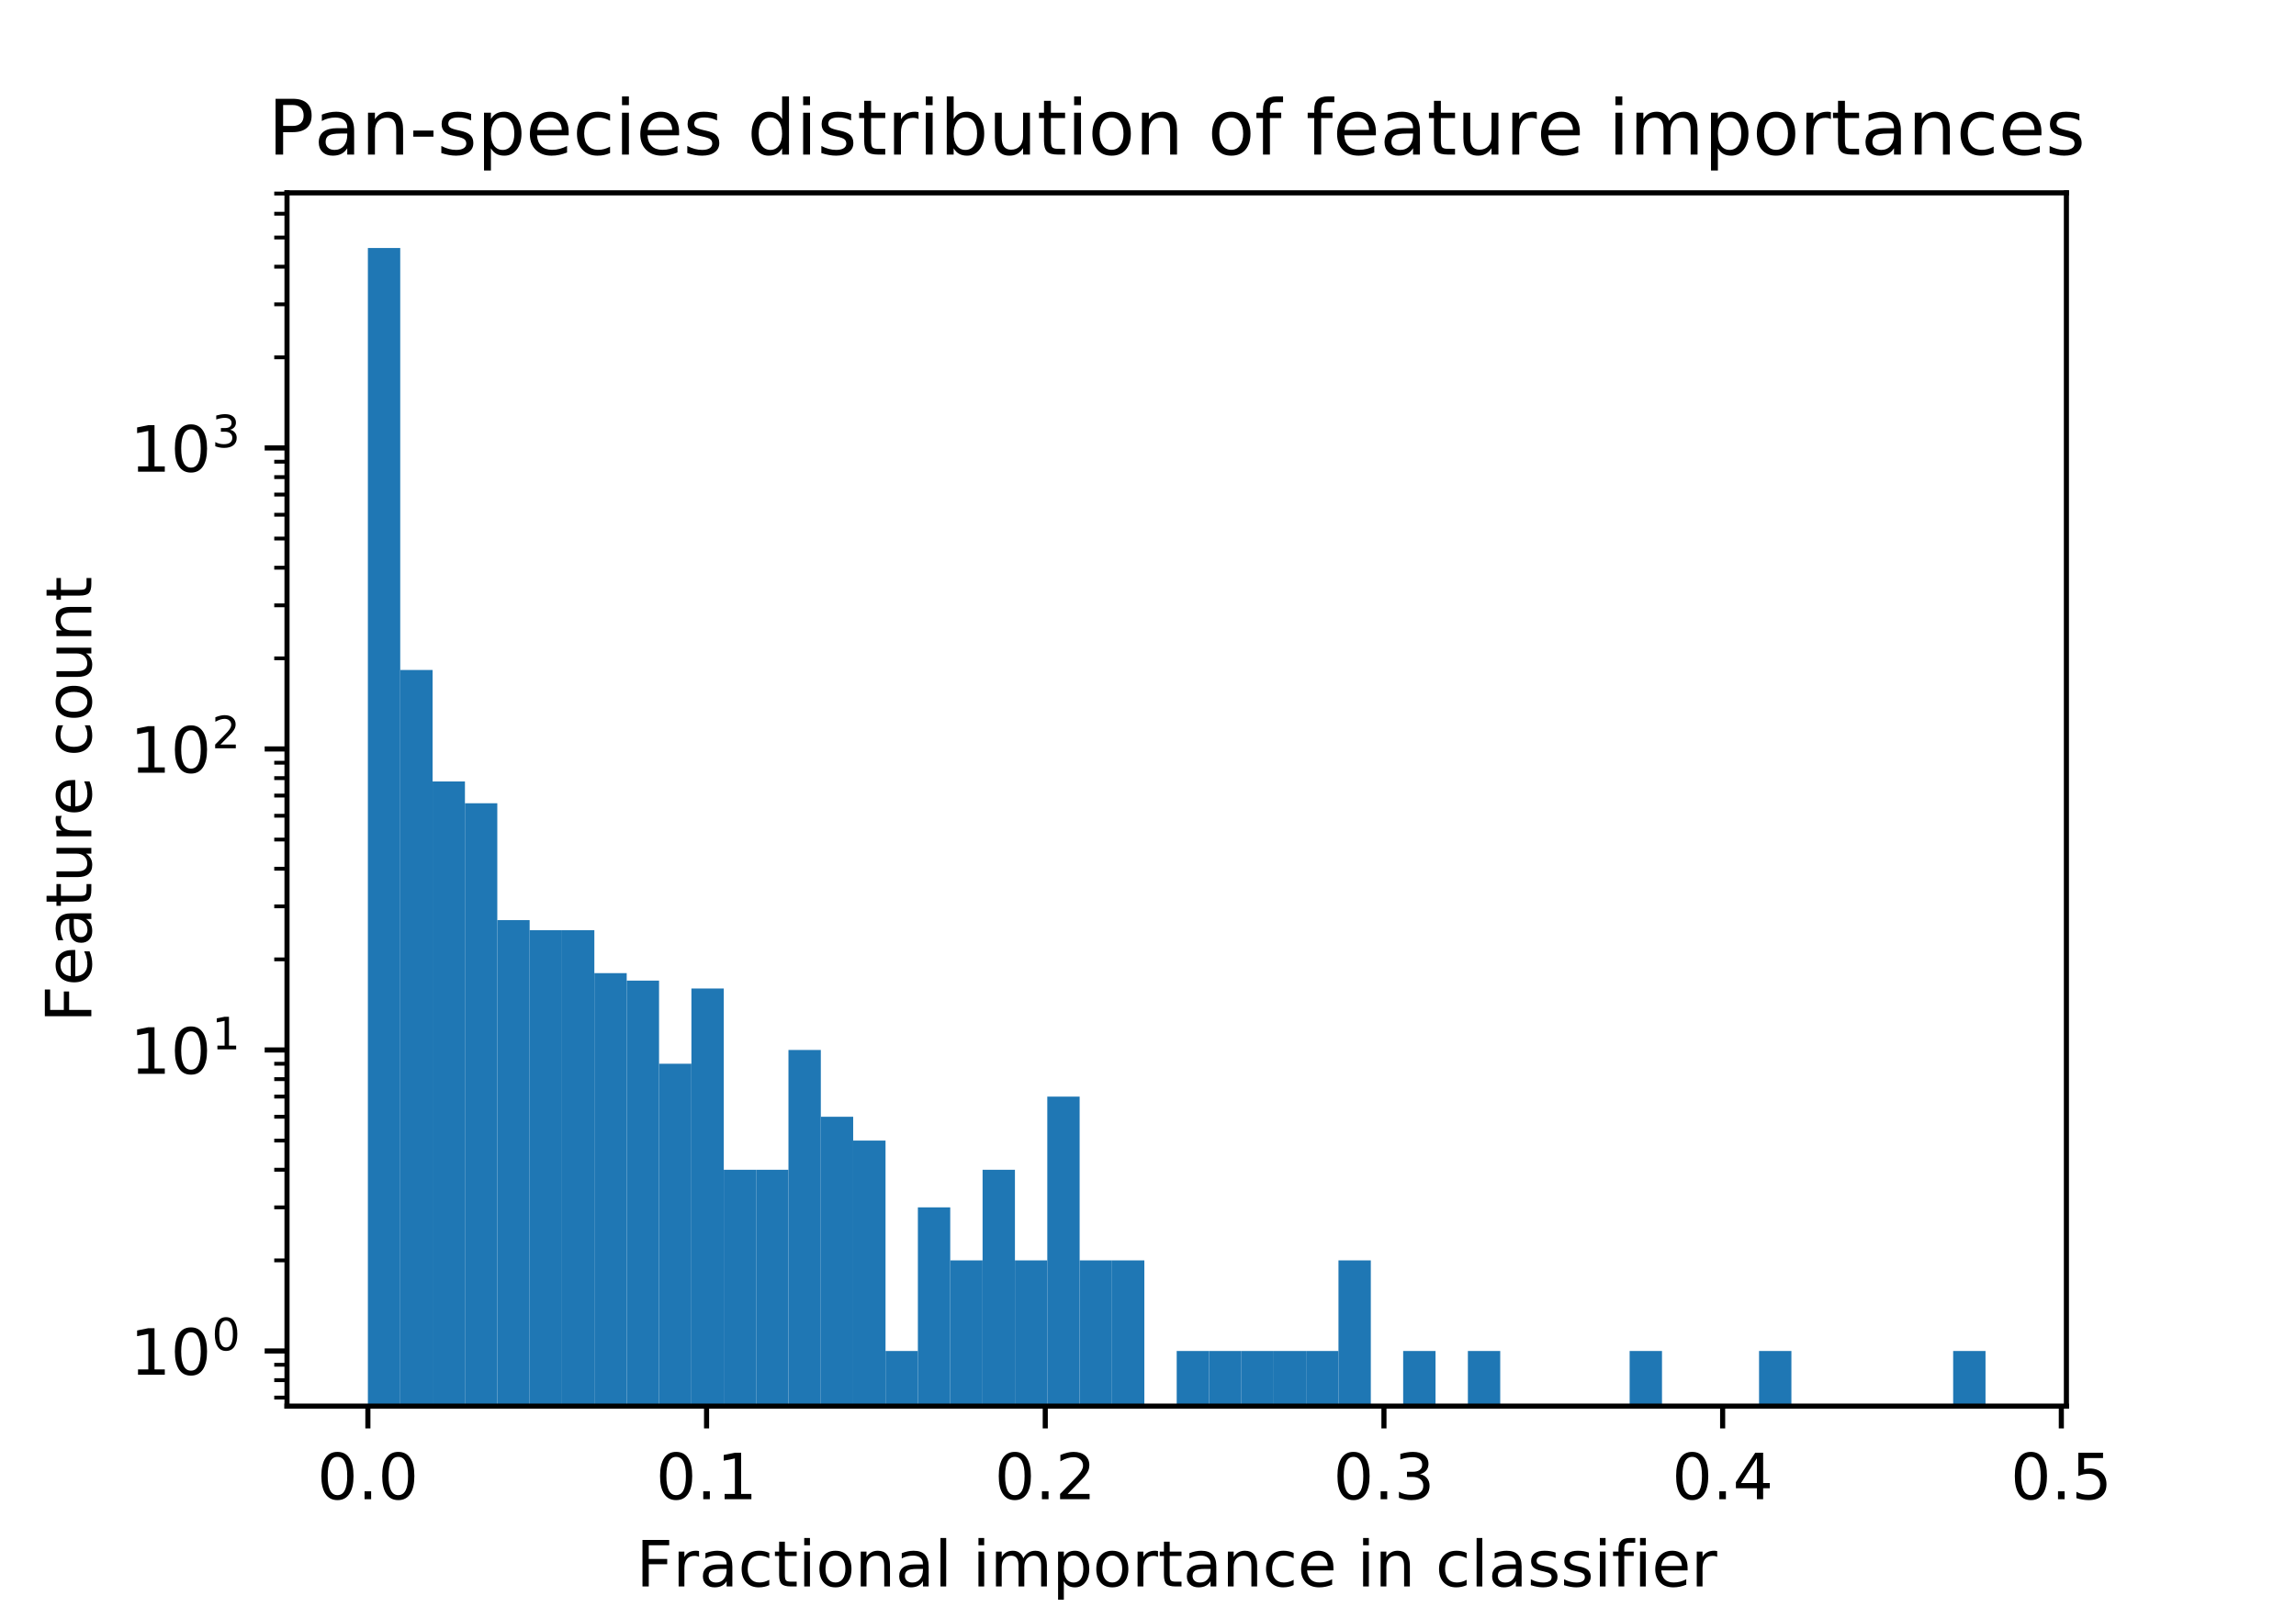 <?xml version="1.0" encoding="utf-8" standalone="no"?>
<!DOCTYPE svg PUBLIC "-//W3C//DTD SVG 1.1//EN"
  "http://www.w3.org/Graphics/SVG/1.1/DTD/svg11.dtd">
<!-- Created with matplotlib (http://matplotlib.org/) -->
<svg height="252pt" version="1.1" viewBox="0 0 360 252" width="360pt" xmlns="http://www.w3.org/2000/svg" xmlns:xlink="http://www.w3.org/1999/xlink">
 <defs>
  <style type="text/css">
*{stroke-linecap:butt;stroke-linejoin:round;}
  </style>
 </defs>
 <g id="figure_1">
  <g id="patch_1">
   <path d="M 0 252 
L 360 252 
L 360 0 
L 0 0 
z
" style="fill:#ffffff;"/>
  </g>
  <g id="axes_1">
   <g id="patch_2">
    <path d="M 45 220.5 
L 324 220.5 
L 324 30.24 
L 45 30.24 
z
" style="fill:#ffffff;"/>
   </g>
   <g id="patch_3">
    <path clip-path="url(#p52841c173d)" d="M 57.682 47414.66 
L 62.755 47414.66 
L 62.755 38.888 
L 57.682 38.888 
z
" style="fill:#1f77b4;"/>
   </g>
   <g id="patch_4">
    <path clip-path="url(#p52841c173d)" d="M 62.755 47414.66 
L 67.827 47414.66 
L 67.827 105.058 
L 62.755 105.058 
z
" style="fill:#1f77b4;"/>
   </g>
   <g id="patch_5">
    <path clip-path="url(#p52841c173d)" d="M 67.827 47414.66 
L 72.9 47414.66 
L 72.9 122.54 
L 67.827 122.54 
z
" style="fill:#1f77b4;"/>
   </g>
   <g id="patch_6">
    <path clip-path="url(#p52841c173d)" d="M 72.9 47414.66 
L 77.973 47414.66 
L 77.973 125.964 
L 72.9 125.964 
z
" style="fill:#1f77b4;"/>
   </g>
   <g id="patch_7">
    <path clip-path="url(#p52841c173d)" d="M 77.973 47414.66 
L 83.045 47414.66 
L 83.045 144.287 
L 77.973 144.287 
z
" style="fill:#1f77b4;"/>
   </g>
   <g id="patch_8">
    <path clip-path="url(#p52841c173d)" d="M 83.045 47414.66 
L 88.118 47414.66 
L 88.118 145.865 
L 83.045 145.865 
z
" style="fill:#1f77b4;"/>
   </g>
   <g id="patch_9">
    <path clip-path="url(#p52841c173d)" d="M 88.118 47414.66 
L 93.191 47414.66 
L 93.191 145.865 
L 88.118 145.865 
z
" style="fill:#1f77b4;"/>
   </g>
   <g id="patch_10">
    <path clip-path="url(#p52841c173d)" d="M 93.191 47414.66 
L 98.264 47414.66 
L 98.264 152.599 
L 93.191 152.599 
z
" style="fill:#1f77b4;"/>
   </g>
   <g id="patch_11">
    <path clip-path="url(#p52841c173d)" d="M 98.264 47414.66 
L 103.336 47414.66 
L 103.336 153.771 
L 98.264 153.771 
z
" style="fill:#1f77b4;"/>
   </g>
   <g id="patch_12">
    <path clip-path="url(#p52841c173d)" d="M 103.336 47414.66 
L 108.409 47414.66 
L 108.409 166.809 
L 103.336 166.809 
z
" style="fill:#1f77b4;"/>
   </g>
   <g id="patch_13">
    <path clip-path="url(#p52841c173d)" d="M 108.409 47414.66 
L 113.482 47414.66 
L 113.482 155.014 
L 108.409 155.014 
z
" style="fill:#1f77b4;"/>
   </g>
   <g id="patch_14">
    <path clip-path="url(#p52841c173d)" d="M 113.482 47414.66 
L 118.555 47414.66 
L 118.555 183.433 
L 113.482 183.433 
z
" style="fill:#1f77b4;"/>
   </g>
   <g id="patch_15">
    <path clip-path="url(#p52841c173d)" d="M 118.555 47414.66 
L 123.627 47414.66 
L 123.627 183.433 
L 118.555 183.433 
z
" style="fill:#1f77b4;"/>
   </g>
   <g id="patch_16">
    <path clip-path="url(#p52841c173d)" d="M 123.627 47414.66 
L 128.7 47414.66 
L 128.7 164.649 
L 123.627 164.649 
z
" style="fill:#1f77b4;"/>
   </g>
   <g id="patch_17">
    <path clip-path="url(#p52841c173d)" d="M 128.7 47414.66 
L 133.773 47414.66 
L 133.773 175.121 
L 128.7 175.121 
z
" style="fill:#1f77b4;"/>
   </g>
   <g id="patch_18">
    <path clip-path="url(#p52841c173d)" d="M 133.773 47414.66 
L 138.845 47414.66 
L 138.845 178.858 
L 133.773 178.858 
z
" style="fill:#1f77b4;"/>
   </g>
   <g id="patch_19">
    <path clip-path="url(#p52841c173d)" d="M 138.845 47414.66 
L 143.918 47414.66 
L 143.918 211.852 
L 138.845 211.852 
z
" style="fill:#1f77b4;"/>
   </g>
   <g id="patch_20">
    <path clip-path="url(#p52841c173d)" d="M 143.918 47414.66 
L 148.991 47414.66 
L 148.991 189.33 
L 143.918 189.33 
z
" style="fill:#1f77b4;"/>
   </g>
   <g id="patch_21">
    <path clip-path="url(#p52841c173d)" d="M 148.991 47414.66 
L 154.064 47414.66 
L 154.064 197.642 
L 148.991 197.642 
z
" style="fill:#1f77b4;"/>
   </g>
   <g id="patch_22">
    <path clip-path="url(#p52841c173d)" d="M 154.064 47414.66 
L 159.136 47414.66 
L 159.136 183.433 
L 154.064 183.433 
z
" style="fill:#1f77b4;"/>
   </g>
   <g id="patch_23">
    <path clip-path="url(#p52841c173d)" d="M 159.136 47414.66 
L 164.209 47414.66 
L 164.209 197.642 
L 159.136 197.642 
z
" style="fill:#1f77b4;"/>
   </g>
   <g id="patch_24">
    <path clip-path="url(#p52841c173d)" d="M 164.209 47414.66 
L 169.282 47414.66 
L 169.282 171.961 
L 164.209 171.961 
z
" style="fill:#1f77b4;"/>
   </g>
   <g id="patch_25">
    <path clip-path="url(#p52841c173d)" d="M 169.282 47414.66 
L 174.355 47414.66 
L 174.355 197.642 
L 169.282 197.642 
z
" style="fill:#1f77b4;"/>
   </g>
   <g id="patch_26">
    <path clip-path="url(#p52841c173d)" d="M 174.355 47414.66 
L 179.427 47414.66 
L 179.427 197.642 
L 174.355 197.642 
z
" style="fill:#1f77b4;"/>
   </g>
   <g id="patch_27">
    <path clip-path="url(#p52841c173d)" d="M 179.427 47414.66 
L 184.5 47414.66 
L 184.5 47414.66 
L 179.427 47414.66 
z
" style="fill:#1f77b4;"/>
   </g>
   <g id="patch_28">
    <path clip-path="url(#p52841c173d)" d="M 184.5 47414.66 
L 189.573 47414.66 
L 189.573 211.852 
L 184.5 211.852 
z
" style="fill:#1f77b4;"/>
   </g>
   <g id="patch_29">
    <path clip-path="url(#p52841c173d)" d="M 189.573 47414.66 
L 194.645 47414.66 
L 194.645 211.852 
L 189.573 211.852 
z
" style="fill:#1f77b4;"/>
   </g>
   <g id="patch_30">
    <path clip-path="url(#p52841c173d)" d="M 194.645 47414.66 
L 199.718 47414.66 
L 199.718 211.852 
L 194.645 211.852 
z
" style="fill:#1f77b4;"/>
   </g>
   <g id="patch_31">
    <path clip-path="url(#p52841c173d)" d="M 199.718 47414.66 
L 204.791 47414.66 
L 204.791 211.852 
L 199.718 211.852 
z
" style="fill:#1f77b4;"/>
   </g>
   <g id="patch_32">
    <path clip-path="url(#p52841c173d)" d="M 204.791 47414.66 
L 209.864 47414.66 
L 209.864 211.852 
L 204.791 211.852 
z
" style="fill:#1f77b4;"/>
   </g>
   <g id="patch_33">
    <path clip-path="url(#p52841c173d)" d="M 209.864 47414.66 
L 214.936 47414.66 
L 214.936 197.642 
L 209.864 197.642 
z
" style="fill:#1f77b4;"/>
   </g>
   <g id="patch_34">
    <path clip-path="url(#p52841c173d)" d="M 214.936 47414.66 
L 220.009 47414.66 
L 220.009 47414.66 
L 214.936 47414.66 
z
" style="fill:#1f77b4;"/>
   </g>
   <g id="patch_35">
    <path clip-path="url(#p52841c173d)" d="M 220.009 47414.66 
L 225.082 47414.66 
L 225.082 211.852 
L 220.009 211.852 
z
" style="fill:#1f77b4;"/>
   </g>
   <g id="patch_36">
    <path clip-path="url(#p52841c173d)" d="M 225.082 47414.66 
L 230.155 47414.66 
L 230.155 47414.66 
L 225.082 47414.66 
z
" style="fill:#1f77b4;"/>
   </g>
   <g id="patch_37">
    <path clip-path="url(#p52841c173d)" d="M 230.155 47414.66 
L 235.227 47414.66 
L 235.227 211.852 
L 230.155 211.852 
z
" style="fill:#1f77b4;"/>
   </g>
   <g id="patch_38">
    <path clip-path="url(#p52841c173d)" d="M 235.227 47414.66 
L 240.3 47414.66 
L 240.3 47414.66 
L 235.227 47414.66 
z
" style="fill:#1f77b4;"/>
   </g>
   <g id="patch_39">
    <path clip-path="url(#p52841c173d)" d="M 240.3 47414.66 
L 245.373 47414.66 
L 245.373 47414.66 
L 240.3 47414.66 
z
" style="fill:#1f77b4;"/>
   </g>
   <g id="patch_40">
    <path clip-path="url(#p52841c173d)" d="M 245.373 47414.66 
L 250.445 47414.66 
L 250.445 47414.66 
L 245.373 47414.66 
z
" style="fill:#1f77b4;"/>
   </g>
   <g id="patch_41">
    <path clip-path="url(#p52841c173d)" d="M 250.445 47414.66 
L 255.518 47414.66 
L 255.518 47414.66 
L 250.445 47414.66 
z
" style="fill:#1f77b4;"/>
   </g>
   <g id="patch_42">
    <path clip-path="url(#p52841c173d)" d="M 255.518 47414.66 
L 260.591 47414.66 
L 260.591 211.852 
L 255.518 211.852 
z
" style="fill:#1f77b4;"/>
   </g>
   <g id="patch_43">
    <path clip-path="url(#p52841c173d)" d="M 260.591 47414.66 
L 265.664 47414.66 
L 265.664 47414.66 
L 260.591 47414.66 
z
" style="fill:#1f77b4;"/>
   </g>
   <g id="patch_44">
    <path clip-path="url(#p52841c173d)" d="M 265.664 47414.66 
L 270.736 47414.66 
L 270.736 47414.66 
L 265.664 47414.66 
z
" style="fill:#1f77b4;"/>
   </g>
   <g id="patch_45">
    <path clip-path="url(#p52841c173d)" d="M 270.736 47414.66 
L 275.809 47414.66 
L 275.809 47414.66 
L 270.736 47414.66 
z
" style="fill:#1f77b4;"/>
   </g>
   <g id="patch_46">
    <path clip-path="url(#p52841c173d)" d="M 275.809 47414.66 
L 280.882 47414.66 
L 280.882 211.852 
L 275.809 211.852 
z
" style="fill:#1f77b4;"/>
   </g>
   <g id="patch_47">
    <path clip-path="url(#p52841c173d)" d="M 280.882 47414.66 
L 285.955 47414.66 
L 285.955 47414.66 
L 280.882 47414.66 
z
" style="fill:#1f77b4;"/>
   </g>
   <g id="patch_48">
    <path clip-path="url(#p52841c173d)" d="M 285.955 47414.66 
L 291.027 47414.66 
L 291.027 47414.66 
L 285.955 47414.66 
z
" style="fill:#1f77b4;"/>
   </g>
   <g id="patch_49">
    <path clip-path="url(#p52841c173d)" d="M 291.027 47414.66 
L 296.1 47414.66 
L 296.1 47414.66 
L 291.027 47414.66 
z
" style="fill:#1f77b4;"/>
   </g>
   <g id="patch_50">
    <path clip-path="url(#p52841c173d)" d="M 296.1 47414.66 
L 301.173 47414.66 
L 301.173 47414.66 
L 296.1 47414.66 
z
" style="fill:#1f77b4;"/>
   </g>
   <g id="patch_51">
    <path clip-path="url(#p52841c173d)" d="M 301.173 47414.66 
L 306.245 47414.66 
L 306.245 47414.66 
L 301.173 47414.66 
z
" style="fill:#1f77b4;"/>
   </g>
   <g id="patch_52">
    <path clip-path="url(#p52841c173d)" d="M 306.245 47414.66 
L 311.318 47414.66 
L 311.318 211.852 
L 306.245 211.852 
z
" style="fill:#1f77b4;"/>
   </g>
   <g id="matplotlib.axis_1">
    <g id="xtick_1">
     <g id="line2d_1">
      <defs>
       <path d="M 0 0 
L 0 3.5 
" id="m03262b4a71" style="stroke:#000000;stroke-width:0.8;"/>
      </defs>
      <g>
       <use style="stroke:#000000;stroke-width:0.8;" x="57.682" xlink:href="#m03262b4a71" y="220.5"/>
      </g>
     </g>
     <g id="text_1">
      <!-- 0.0 -->
      <defs>
       <path d="M 31.781 66.406 
Q 24.172 66.406 20.328 58.906 
Q 16.5 51.422 16.5 36.375 
Q 16.5 21.391 20.328 13.891 
Q 24.172 6.391 31.781 6.391 
Q 39.453 6.391 43.281 13.891 
Q 47.125 21.391 47.125 36.375 
Q 47.125 51.422 43.281 58.906 
Q 39.453 66.406 31.781 66.406 
z
M 31.781 74.219 
Q 44.047 74.219 50.516 64.516 
Q 56.984 54.828 56.984 36.375 
Q 56.984 17.969 50.516 8.266 
Q 44.047 -1.422 31.781 -1.422 
Q 19.531 -1.422 13.062 8.266 
Q 6.594 17.969 6.594 36.375 
Q 6.594 54.828 13.062 64.516 
Q 19.531 74.219 31.781 74.219 
z
" id="DejaVuSans-30"/>
       <path d="M 10.688 12.406 
L 21 12.406 
L 21 0 
L 10.688 0 
z
" id="DejaVuSans-2e"/>
      </defs>
      <g transform="translate(49.73 235.098)scale(0.1 -0.1)">
       <use xlink:href="#DejaVuSans-30"/>
       <use x="63.623" xlink:href="#DejaVuSans-2e"/>
       <use x="95.41" xlink:href="#DejaVuSans-30"/>
      </g>
     </g>
    </g>
    <g id="xtick_2">
     <g id="line2d_2">
      <g>
       <use style="stroke:#000000;stroke-width:0.8;" x="110.786" xlink:href="#m03262b4a71" y="220.5"/>
      </g>
     </g>
     <g id="text_2">
      <!-- 0.1 -->
      <defs>
       <path d="M 12.406 8.297 
L 28.516 8.297 
L 28.516 63.922 
L 10.984 60.406 
L 10.984 69.391 
L 28.422 72.906 
L 38.281 72.906 
L 38.281 8.297 
L 54.391 8.297 
L 54.391 0 
L 12.406 0 
z
" id="DejaVuSans-31"/>
      </defs>
      <g transform="translate(102.835 235.098)scale(0.1 -0.1)">
       <use xlink:href="#DejaVuSans-30"/>
       <use x="63.623" xlink:href="#DejaVuSans-2e"/>
       <use x="95.41" xlink:href="#DejaVuSans-31"/>
      </g>
     </g>
    </g>
    <g id="xtick_3">
     <g id="line2d_3">
      <g>
       <use style="stroke:#000000;stroke-width:0.8;" x="163.891" xlink:href="#m03262b4a71" y="220.5"/>
      </g>
     </g>
     <g id="text_3">
      <!-- 0.2 -->
      <defs>
       <path d="M 19.188 8.297 
L 53.609 8.297 
L 53.609 0 
L 7.328 0 
L 7.328 8.297 
Q 12.938 14.109 22.625 23.891 
Q 32.328 33.688 34.812 36.531 
Q 39.547 41.844 41.422 45.531 
Q 43.312 49.219 43.312 52.781 
Q 43.312 58.594 39.234 62.25 
Q 35.156 65.922 28.609 65.922 
Q 23.969 65.922 18.812 64.312 
Q 13.672 62.703 7.812 59.422 
L 7.812 69.391 
Q 13.766 71.781 18.938 73 
Q 24.125 74.219 28.422 74.219 
Q 39.75 74.219 46.484 68.547 
Q 53.219 62.891 53.219 53.422 
Q 53.219 48.922 51.531 44.891 
Q 49.859 40.875 45.406 35.406 
Q 44.188 33.984 37.641 27.219 
Q 31.109 20.453 19.188 8.297 
z
" id="DejaVuSans-32"/>
      </defs>
      <g transform="translate(155.94 235.098)scale(0.1 -0.1)">
       <use xlink:href="#DejaVuSans-30"/>
       <use x="63.623" xlink:href="#DejaVuSans-2e"/>
       <use x="95.41" xlink:href="#DejaVuSans-32"/>
      </g>
     </g>
    </g>
    <g id="xtick_4">
     <g id="line2d_4">
      <g>
       <use style="stroke:#000000;stroke-width:0.8;" x="216.996" xlink:href="#m03262b4a71" y="220.5"/>
      </g>
     </g>
     <g id="text_4">
      <!-- 0.3 -->
      <defs>
       <path d="M 40.578 39.312 
Q 47.656 37.797 51.625 33 
Q 55.609 28.219 55.609 21.188 
Q 55.609 10.406 48.188 4.484 
Q 40.766 -1.422 27.094 -1.422 
Q 22.516 -1.422 17.656 -0.516 
Q 12.797 0.391 7.625 2.203 
L 7.625 11.719 
Q 11.719 9.328 16.594 8.109 
Q 21.484 6.891 26.812 6.891 
Q 36.078 6.891 40.938 10.547 
Q 45.797 14.203 45.797 21.188 
Q 45.797 27.641 41.281 31.266 
Q 36.766 34.906 28.719 34.906 
L 20.219 34.906 
L 20.219 43.016 
L 29.109 43.016 
Q 36.375 43.016 40.234 45.922 
Q 44.094 48.828 44.094 54.297 
Q 44.094 59.906 40.109 62.906 
Q 36.141 65.922 28.719 65.922 
Q 24.656 65.922 20.016 65.031 
Q 15.375 64.156 9.812 62.312 
L 9.812 71.094 
Q 15.438 72.656 20.344 73.438 
Q 25.25 74.219 29.594 74.219 
Q 40.828 74.219 47.359 69.109 
Q 53.906 64.016 53.906 55.328 
Q 53.906 49.266 50.438 45.094 
Q 46.969 40.922 40.578 39.312 
z
" id="DejaVuSans-33"/>
      </defs>
      <g transform="translate(209.044 235.098)scale(0.1 -0.1)">
       <use xlink:href="#DejaVuSans-30"/>
       <use x="63.623" xlink:href="#DejaVuSans-2e"/>
       <use x="95.41" xlink:href="#DejaVuSans-33"/>
      </g>
     </g>
    </g>
    <g id="xtick_5">
     <g id="line2d_5">
      <g>
       <use style="stroke:#000000;stroke-width:0.8;" x="270.1" xlink:href="#m03262b4a71" y="220.5"/>
      </g>
     </g>
     <g id="text_5">
      <!-- 0.4 -->
      <defs>
       <path d="M 37.797 64.312 
L 12.891 25.391 
L 37.797 25.391 
z
M 35.203 72.906 
L 47.609 72.906 
L 47.609 25.391 
L 58.016 25.391 
L 58.016 17.188 
L 47.609 17.188 
L 47.609 0 
L 37.797 0 
L 37.797 17.188 
L 4.891 17.188 
L 4.891 26.703 
z
" id="DejaVuSans-34"/>
      </defs>
      <g transform="translate(262.149 235.098)scale(0.1 -0.1)">
       <use xlink:href="#DejaVuSans-30"/>
       <use x="63.623" xlink:href="#DejaVuSans-2e"/>
       <use x="95.41" xlink:href="#DejaVuSans-34"/>
      </g>
     </g>
    </g>
    <g id="xtick_6">
     <g id="line2d_6">
      <g>
       <use style="stroke:#000000;stroke-width:0.8;" x="323.205" xlink:href="#m03262b4a71" y="220.5"/>
      </g>
     </g>
     <g id="text_6">
      <!-- 0.5 -->
      <defs>
       <path d="M 10.797 72.906 
L 49.516 72.906 
L 49.516 64.594 
L 19.828 64.594 
L 19.828 46.734 
Q 21.969 47.469 24.109 47.828 
Q 26.266 48.188 28.422 48.188 
Q 40.625 48.188 47.75 41.5 
Q 54.891 34.812 54.891 23.391 
Q 54.891 11.625 47.562 5.094 
Q 40.234 -1.422 26.906 -1.422 
Q 22.312 -1.422 17.547 -0.641 
Q 12.797 0.141 7.719 1.703 
L 7.719 11.625 
Q 12.109 9.234 16.797 8.062 
Q 21.484 6.891 26.703 6.891 
Q 35.156 6.891 40.078 11.328 
Q 45.016 15.766 45.016 23.391 
Q 45.016 31 40.078 35.438 
Q 35.156 39.891 26.703 39.891 
Q 22.75 39.891 18.812 39.016 
Q 14.891 38.141 10.797 36.281 
z
" id="DejaVuSans-35"/>
      </defs>
      <g transform="translate(315.253 235.098)scale(0.1 -0.1)">
       <use xlink:href="#DejaVuSans-30"/>
       <use x="63.623" xlink:href="#DejaVuSans-2e"/>
       <use x="95.41" xlink:href="#DejaVuSans-35"/>
      </g>
     </g>
    </g>
    <g id="text_7">
     <!-- Fractional importance in classifier -->
     <defs>
      <path d="M 9.812 72.906 
L 51.703 72.906 
L 51.703 64.594 
L 19.672 64.594 
L 19.672 43.109 
L 48.578 43.109 
L 48.578 34.812 
L 19.672 34.812 
L 19.672 0 
L 9.812 0 
z
" id="DejaVuSans-46"/>
      <path d="M 41.109 46.297 
Q 39.594 47.172 37.812 47.578 
Q 36.031 48 33.891 48 
Q 26.266 48 22.188 43.047 
Q 18.109 38.094 18.109 28.812 
L 18.109 0 
L 9.078 0 
L 9.078 54.688 
L 18.109 54.688 
L 18.109 46.188 
Q 20.953 51.172 25.484 53.578 
Q 30.031 56 36.531 56 
Q 37.453 56 38.578 55.875 
Q 39.703 55.766 41.062 55.516 
z
" id="DejaVuSans-72"/>
      <path d="M 34.281 27.484 
Q 23.391 27.484 19.188 25 
Q 14.984 22.516 14.984 16.5 
Q 14.984 11.719 18.141 8.906 
Q 21.297 6.109 26.703 6.109 
Q 34.188 6.109 38.703 11.406 
Q 43.219 16.703 43.219 25.484 
L 43.219 27.484 
z
M 52.203 31.203 
L 52.203 0 
L 43.219 0 
L 43.219 8.297 
Q 40.141 3.328 35.547 0.953 
Q 30.953 -1.422 24.312 -1.422 
Q 15.922 -1.422 10.953 3.297 
Q 6 8.016 6 15.922 
Q 6 25.141 12.172 29.828 
Q 18.359 34.516 30.609 34.516 
L 43.219 34.516 
L 43.219 35.406 
Q 43.219 41.609 39.141 45 
Q 35.062 48.391 27.688 48.391 
Q 23 48.391 18.547 47.266 
Q 14.109 46.141 10.016 43.891 
L 10.016 52.203 
Q 14.938 54.109 19.578 55.047 
Q 24.219 56 28.609 56 
Q 40.484 56 46.344 49.844 
Q 52.203 43.703 52.203 31.203 
z
" id="DejaVuSans-61"/>
      <path d="M 48.781 52.594 
L 48.781 44.188 
Q 44.969 46.297 41.141 47.344 
Q 37.312 48.391 33.406 48.391 
Q 24.656 48.391 19.812 42.844 
Q 14.984 37.312 14.984 27.297 
Q 14.984 17.281 19.812 11.734 
Q 24.656 6.203 33.406 6.203 
Q 37.312 6.203 41.141 7.25 
Q 44.969 8.297 48.781 10.406 
L 48.781 2.094 
Q 45.016 0.344 40.984 -0.531 
Q 36.969 -1.422 32.422 -1.422 
Q 20.062 -1.422 12.781 6.344 
Q 5.516 14.109 5.516 27.297 
Q 5.516 40.672 12.859 48.328 
Q 20.219 56 33.016 56 
Q 37.156 56 41.109 55.141 
Q 45.062 54.297 48.781 52.594 
z
" id="DejaVuSans-63"/>
      <path d="M 18.312 70.219 
L 18.312 54.688 
L 36.812 54.688 
L 36.812 47.703 
L 18.312 47.703 
L 18.312 18.016 
Q 18.312 11.328 20.141 9.422 
Q 21.969 7.516 27.594 7.516 
L 36.812 7.516 
L 36.812 0 
L 27.594 0 
Q 17.188 0 13.234 3.875 
Q 9.281 7.766 9.281 18.016 
L 9.281 47.703 
L 2.688 47.703 
L 2.688 54.688 
L 9.281 54.688 
L 9.281 70.219 
z
" id="DejaVuSans-74"/>
      <path d="M 9.422 54.688 
L 18.406 54.688 
L 18.406 0 
L 9.422 0 
z
M 9.422 75.984 
L 18.406 75.984 
L 18.406 64.594 
L 9.422 64.594 
z
" id="DejaVuSans-69"/>
      <path d="M 30.609 48.391 
Q 23.391 48.391 19.188 42.75 
Q 14.984 37.109 14.984 27.297 
Q 14.984 17.484 19.156 11.844 
Q 23.344 6.203 30.609 6.203 
Q 37.797 6.203 41.984 11.859 
Q 46.188 17.531 46.188 27.297 
Q 46.188 37.016 41.984 42.703 
Q 37.797 48.391 30.609 48.391 
z
M 30.609 56 
Q 42.328 56 49.016 48.375 
Q 55.719 40.766 55.719 27.297 
Q 55.719 13.875 49.016 6.219 
Q 42.328 -1.422 30.609 -1.422 
Q 18.844 -1.422 12.172 6.219 
Q 5.516 13.875 5.516 27.297 
Q 5.516 40.766 12.172 48.375 
Q 18.844 56 30.609 56 
z
" id="DejaVuSans-6f"/>
      <path d="M 54.891 33.016 
L 54.891 0 
L 45.906 0 
L 45.906 32.719 
Q 45.906 40.484 42.875 44.328 
Q 39.844 48.188 33.797 48.188 
Q 26.516 48.188 22.312 43.547 
Q 18.109 38.922 18.109 30.906 
L 18.109 0 
L 9.078 0 
L 9.078 54.688 
L 18.109 54.688 
L 18.109 46.188 
Q 21.344 51.125 25.703 53.562 
Q 30.078 56 35.797 56 
Q 45.219 56 50.047 50.172 
Q 54.891 44.344 54.891 33.016 
z
" id="DejaVuSans-6e"/>
      <path d="M 9.422 75.984 
L 18.406 75.984 
L 18.406 0 
L 9.422 0 
z
" id="DejaVuSans-6c"/>
      <path id="DejaVuSans-20"/>
      <path d="M 52 44.188 
Q 55.375 50.25 60.062 53.125 
Q 64.75 56 71.094 56 
Q 79.641 56 84.281 50.016 
Q 88.922 44.047 88.922 33.016 
L 88.922 0 
L 79.891 0 
L 79.891 32.719 
Q 79.891 40.578 77.094 44.375 
Q 74.312 48.188 68.609 48.188 
Q 61.625 48.188 57.562 43.547 
Q 53.516 38.922 53.516 30.906 
L 53.516 0 
L 44.484 0 
L 44.484 32.719 
Q 44.484 40.625 41.703 44.406 
Q 38.922 48.188 33.109 48.188 
Q 26.219 48.188 22.156 43.531 
Q 18.109 38.875 18.109 30.906 
L 18.109 0 
L 9.078 0 
L 9.078 54.688 
L 18.109 54.688 
L 18.109 46.188 
Q 21.188 51.219 25.484 53.609 
Q 29.781 56 35.688 56 
Q 41.656 56 45.828 52.969 
Q 50 49.953 52 44.188 
z
" id="DejaVuSans-6d"/>
      <path d="M 18.109 8.203 
L 18.109 -20.797 
L 9.078 -20.797 
L 9.078 54.688 
L 18.109 54.688 
L 18.109 46.391 
Q 20.953 51.266 25.266 53.625 
Q 29.594 56 35.594 56 
Q 45.562 56 51.781 48.094 
Q 58.016 40.188 58.016 27.297 
Q 58.016 14.406 51.781 6.484 
Q 45.562 -1.422 35.594 -1.422 
Q 29.594 -1.422 25.266 0.953 
Q 20.953 3.328 18.109 8.203 
z
M 48.688 27.297 
Q 48.688 37.203 44.609 42.844 
Q 40.531 48.484 33.406 48.484 
Q 26.266 48.484 22.188 42.844 
Q 18.109 37.203 18.109 27.297 
Q 18.109 17.391 22.188 11.75 
Q 26.266 6.109 33.406 6.109 
Q 40.531 6.109 44.609 11.75 
Q 48.688 17.391 48.688 27.297 
z
" id="DejaVuSans-70"/>
      <path d="M 56.203 29.594 
L 56.203 25.203 
L 14.891 25.203 
Q 15.484 15.922 20.484 11.062 
Q 25.484 6.203 34.422 6.203 
Q 39.594 6.203 44.453 7.469 
Q 49.312 8.734 54.109 11.281 
L 54.109 2.781 
Q 49.266 0.734 44.188 -0.344 
Q 39.109 -1.422 33.891 -1.422 
Q 20.797 -1.422 13.156 6.188 
Q 5.516 13.812 5.516 26.812 
Q 5.516 40.234 12.766 48.109 
Q 20.016 56 32.328 56 
Q 43.359 56 49.781 48.891 
Q 56.203 41.797 56.203 29.594 
z
M 47.219 32.234 
Q 47.125 39.594 43.094 43.984 
Q 39.062 48.391 32.422 48.391 
Q 24.906 48.391 20.391 44.141 
Q 15.875 39.891 15.188 32.172 
z
" id="DejaVuSans-65"/>
      <path d="M 44.281 53.078 
L 44.281 44.578 
Q 40.484 46.531 36.375 47.5 
Q 32.281 48.484 27.875 48.484 
Q 21.188 48.484 17.844 46.438 
Q 14.5 44.391 14.5 40.281 
Q 14.5 37.156 16.891 35.375 
Q 19.281 33.594 26.516 31.984 
L 29.594 31.297 
Q 39.156 29.25 43.188 25.516 
Q 47.219 21.781 47.219 15.094 
Q 47.219 7.469 41.188 3.016 
Q 35.156 -1.422 24.609 -1.422 
Q 20.219 -1.422 15.453 -0.562 
Q 10.688 0.297 5.422 2 
L 5.422 11.281 
Q 10.406 8.688 15.234 7.391 
Q 20.062 6.109 24.812 6.109 
Q 31.156 6.109 34.562 8.281 
Q 37.984 10.453 37.984 14.406 
Q 37.984 18.062 35.516 20.016 
Q 33.062 21.969 24.703 23.781 
L 21.578 24.516 
Q 13.234 26.266 9.516 29.906 
Q 5.812 33.547 5.812 39.891 
Q 5.812 47.609 11.281 51.797 
Q 16.75 56 26.812 56 
Q 31.781 56 36.172 55.266 
Q 40.578 54.547 44.281 53.078 
z
" id="DejaVuSans-73"/>
      <path d="M 37.109 75.984 
L 37.109 68.5 
L 28.516 68.5 
Q 23.688 68.5 21.797 66.547 
Q 19.922 64.594 19.922 59.516 
L 19.922 54.688 
L 34.719 54.688 
L 34.719 47.703 
L 19.922 47.703 
L 19.922 0 
L 10.891 0 
L 10.891 47.703 
L 2.297 47.703 
L 2.297 54.688 
L 10.891 54.688 
L 10.891 58.5 
Q 10.891 67.625 15.141 71.797 
Q 19.391 75.984 28.609 75.984 
z
" id="DejaVuSans-66"/>
     </defs>
     <g transform="translate(99.756 248.777)scale(0.1 -0.1)">
      <use xlink:href="#DejaVuSans-46"/>
      <use x="57.41" xlink:href="#DejaVuSans-72"/>
      <use x="98.523" xlink:href="#DejaVuSans-61"/>
      <use x="159.803" xlink:href="#DejaVuSans-63"/>
      <use x="214.783" xlink:href="#DejaVuSans-74"/>
      <use x="253.992" xlink:href="#DejaVuSans-69"/>
      <use x="281.775" xlink:href="#DejaVuSans-6f"/>
      <use x="342.957" xlink:href="#DejaVuSans-6e"/>
      <use x="406.336" xlink:href="#DejaVuSans-61"/>
      <use x="467.615" xlink:href="#DejaVuSans-6c"/>
      <use x="495.398" xlink:href="#DejaVuSans-20"/>
      <use x="527.186" xlink:href="#DejaVuSans-69"/>
      <use x="554.969" xlink:href="#DejaVuSans-6d"/>
      <use x="652.381" xlink:href="#DejaVuSans-70"/>
      <use x="715.857" xlink:href="#DejaVuSans-6f"/>
      <use x="777.039" xlink:href="#DejaVuSans-72"/>
      <use x="818.152" xlink:href="#DejaVuSans-74"/>
      <use x="857.361" xlink:href="#DejaVuSans-61"/>
      <use x="918.641" xlink:href="#DejaVuSans-6e"/>
      <use x="982.02" xlink:href="#DejaVuSans-63"/>
      <use x="1037" xlink:href="#DejaVuSans-65"/>
      <use x="1098.523" xlink:href="#DejaVuSans-20"/>
      <use x="1130.311" xlink:href="#DejaVuSans-69"/>
      <use x="1158.094" xlink:href="#DejaVuSans-6e"/>
      <use x="1221.473" xlink:href="#DejaVuSans-20"/>
      <use x="1253.26" xlink:href="#DejaVuSans-63"/>
      <use x="1308.24" xlink:href="#DejaVuSans-6c"/>
      <use x="1336.023" xlink:href="#DejaVuSans-61"/>
      <use x="1397.303" xlink:href="#DejaVuSans-73"/>
      <use x="1449.402" xlink:href="#DejaVuSans-73"/>
      <use x="1501.502" xlink:href="#DejaVuSans-69"/>
      <use x="1529.285" xlink:href="#DejaVuSans-66"/>
      <use x="1564.49" xlink:href="#DejaVuSans-69"/>
      <use x="1592.273" xlink:href="#DejaVuSans-65"/>
      <use x="1653.797" xlink:href="#DejaVuSans-72"/>
     </g>
    </g>
   </g>
   <g id="matplotlib.axis_2">
    <g id="ytick_1">
     <g id="line2d_7">
      <defs>
       <path d="M 0 0 
L -3.5 0 
" id="m0872d638bd" style="stroke:#000000;stroke-width:0.8;"/>
      </defs>
      <g>
       <use style="stroke:#000000;stroke-width:0.8;" x="45" xlink:href="#m0872d638bd" y="211.852"/>
      </g>
     </g>
     <g id="text_8">
      <!-- $\mathdefault{10^{0}}$ -->
      <g transform="translate(20.4 215.651)scale(0.1 -0.1)">
       <use transform="translate(0 0.766)" xlink:href="#DejaVuSans-31"/>
       <use transform="translate(63.623 0.766)" xlink:href="#DejaVuSans-30"/>
       <use transform="translate(128.203 39.047)scale(0.7)" xlink:href="#DejaVuSans-30"/>
      </g>
     </g>
    </g>
    <g id="ytick_2">
     <g id="line2d_8">
      <g>
       <use style="stroke:#000000;stroke-width:0.8;" x="45" xlink:href="#m0872d638bd" y="164.649"/>
      </g>
     </g>
     <g id="text_9">
      <!-- $\mathdefault{10^{1}}$ -->
      <g transform="translate(20.4 168.448)scale(0.1 -0.1)">
       <use transform="translate(0 0.684)" xlink:href="#DejaVuSans-31"/>
       <use transform="translate(63.623 0.684)" xlink:href="#DejaVuSans-30"/>
       <use transform="translate(128.203 38.966)scale(0.7)" xlink:href="#DejaVuSans-31"/>
      </g>
     </g>
    </g>
    <g id="ytick_3">
     <g id="line2d_9">
      <g>
       <use style="stroke:#000000;stroke-width:0.8;" x="45" xlink:href="#m0872d638bd" y="117.446"/>
      </g>
     </g>
     <g id="text_10">
      <!-- $\mathdefault{10^{2}}$ -->
      <g transform="translate(20.4 121.245)scale(0.1 -0.1)">
       <use transform="translate(0 0.766)" xlink:href="#DejaVuSans-31"/>
       <use transform="translate(63.623 0.766)" xlink:href="#DejaVuSans-30"/>
       <use transform="translate(128.203 39.047)scale(0.7)" xlink:href="#DejaVuSans-32"/>
      </g>
     </g>
    </g>
    <g id="ytick_4">
     <g id="line2d_10">
      <g>
       <use style="stroke:#000000;stroke-width:0.8;" x="45" xlink:href="#m0872d638bd" y="70.243"/>
      </g>
     </g>
     <g id="text_11">
      <!-- $\mathdefault{10^{3}}$ -->
      <g transform="translate(20.4 74.043)scale(0.1 -0.1)">
       <use transform="translate(0 0.766)" xlink:href="#DejaVuSans-31"/>
       <use transform="translate(63.623 0.766)" xlink:href="#DejaVuSans-30"/>
       <use transform="translate(128.203 39.047)scale(0.7)" xlink:href="#DejaVuSans-33"/>
      </g>
     </g>
    </g>
    <g id="ytick_5">
     <g id="line2d_11">
      <defs>
       <path d="M 0 0 
L -2 0 
" id="m12d01cdffa" style="stroke:#000000;stroke-width:0.6;"/>
      </defs>
      <g>
       <use style="stroke:#000000;stroke-width:0.6;" x="45" xlink:href="#m12d01cdffa" y="219.164"/>
      </g>
     </g>
    </g>
    <g id="ytick_6">
     <g id="line2d_12">
      <g>
       <use style="stroke:#000000;stroke-width:0.6;" x="45" xlink:href="#m12d01cdffa" y="216.426"/>
      </g>
     </g>
    </g>
    <g id="ytick_7">
     <g id="line2d_13">
      <g>
       <use style="stroke:#000000;stroke-width:0.6;" x="45" xlink:href="#m12d01cdffa" y="214.012"/>
      </g>
     </g>
    </g>
    <g id="ytick_8">
     <g id="line2d_14">
      <g>
       <use style="stroke:#000000;stroke-width:0.6;" x="45" xlink:href="#m12d01cdffa" y="197.642"/>
      </g>
     </g>
    </g>
    <g id="ytick_9">
     <g id="line2d_15">
      <g>
       <use style="stroke:#000000;stroke-width:0.6;" x="45" xlink:href="#m12d01cdffa" y="189.33"/>
      </g>
     </g>
    </g>
    <g id="ytick_10">
     <g id="line2d_16">
      <g>
       <use style="stroke:#000000;stroke-width:0.6;" x="45" xlink:href="#m12d01cdffa" y="183.433"/>
      </g>
     </g>
    </g>
    <g id="ytick_11">
     <g id="line2d_17">
      <g>
       <use style="stroke:#000000;stroke-width:0.6;" x="45" xlink:href="#m12d01cdffa" y="178.858"/>
      </g>
     </g>
    </g>
    <g id="ytick_12">
     <g id="line2d_18">
      <g>
       <use style="stroke:#000000;stroke-width:0.6;" x="45" xlink:href="#m12d01cdffa" y="175.121"/>
      </g>
     </g>
    </g>
    <g id="ytick_13">
     <g id="line2d_19">
      <g>
       <use style="stroke:#000000;stroke-width:0.6;" x="45" xlink:href="#m12d01cdffa" y="171.961"/>
      </g>
     </g>
    </g>
    <g id="ytick_14">
     <g id="line2d_20">
      <g>
       <use style="stroke:#000000;stroke-width:0.6;" x="45" xlink:href="#m12d01cdffa" y="169.223"/>
      </g>
     </g>
    </g>
    <g id="ytick_15">
     <g id="line2d_21">
      <g>
       <use style="stroke:#000000;stroke-width:0.6;" x="45" xlink:href="#m12d01cdffa" y="166.809"/>
      </g>
     </g>
    </g>
    <g id="ytick_16">
     <g id="line2d_22">
      <g>
       <use style="stroke:#000000;stroke-width:0.6;" x="45" xlink:href="#m12d01cdffa" y="150.44"/>
      </g>
     </g>
    </g>
    <g id="ytick_17">
     <g id="line2d_23">
      <g>
       <use style="stroke:#000000;stroke-width:0.6;" x="45" xlink:href="#m12d01cdffa" y="142.128"/>
      </g>
     </g>
    </g>
    <g id="ytick_18">
     <g id="line2d_24">
      <g>
       <use style="stroke:#000000;stroke-width:0.6;" x="45" xlink:href="#m12d01cdffa" y="136.23"/>
      </g>
     </g>
    </g>
    <g id="ytick_19">
     <g id="line2d_25">
      <g>
       <use style="stroke:#000000;stroke-width:0.6;" x="45" xlink:href="#m12d01cdffa" y="131.656"/>
      </g>
     </g>
    </g>
    <g id="ytick_20">
     <g id="line2d_26">
      <g>
       <use style="stroke:#000000;stroke-width:0.6;" x="45" xlink:href="#m12d01cdffa" y="127.918"/>
      </g>
     </g>
    </g>
    <g id="ytick_21">
     <g id="line2d_27">
      <g>
       <use style="stroke:#000000;stroke-width:0.6;" x="45" xlink:href="#m12d01cdffa" y="124.758"/>
      </g>
     </g>
    </g>
    <g id="ytick_22">
     <g id="line2d_28">
      <g>
       <use style="stroke:#000000;stroke-width:0.6;" x="45" xlink:href="#m12d01cdffa" y="122.021"/>
      </g>
     </g>
    </g>
    <g id="ytick_23">
     <g id="line2d_29">
      <g>
       <use style="stroke:#000000;stroke-width:0.6;" x="45" xlink:href="#m12d01cdffa" y="119.606"/>
      </g>
     </g>
    </g>
    <g id="ytick_24">
     <g id="line2d_30">
      <g>
       <use style="stroke:#000000;stroke-width:0.6;" x="45" xlink:href="#m12d01cdffa" y="103.237"/>
      </g>
     </g>
    </g>
    <g id="ytick_25">
     <g id="line2d_31">
      <g>
       <use style="stroke:#000000;stroke-width:0.6;" x="45" xlink:href="#m12d01cdffa" y="94.925"/>
      </g>
     </g>
    </g>
    <g id="ytick_26">
     <g id="line2d_32">
      <g>
       <use style="stroke:#000000;stroke-width:0.6;" x="45" xlink:href="#m12d01cdffa" y="89.027"/>
      </g>
     </g>
    </g>
    <g id="ytick_27">
     <g id="line2d_33">
      <g>
       <use style="stroke:#000000;stroke-width:0.6;" x="45" xlink:href="#m12d01cdffa" y="84.453"/>
      </g>
     </g>
    </g>
    <g id="ytick_28">
     <g id="line2d_34">
      <g>
       <use style="stroke:#000000;stroke-width:0.6;" x="45" xlink:href="#m12d01cdffa" y="80.715"/>
      </g>
     </g>
    </g>
    <g id="ytick_29">
     <g id="line2d_35">
      <g>
       <use style="stroke:#000000;stroke-width:0.6;" x="45" xlink:href="#m12d01cdffa" y="77.555"/>
      </g>
     </g>
    </g>
    <g id="ytick_30">
     <g id="line2d_36">
      <g>
       <use style="stroke:#000000;stroke-width:0.6;" x="45" xlink:href="#m12d01cdffa" y="74.818"/>
      </g>
     </g>
    </g>
    <g id="ytick_31">
     <g id="line2d_37">
      <g>
       <use style="stroke:#000000;stroke-width:0.6;" x="45" xlink:href="#m12d01cdffa" y="72.403"/>
      </g>
     </g>
    </g>
    <g id="ytick_32">
     <g id="line2d_38">
      <g>
       <use style="stroke:#000000;stroke-width:0.6;" x="45" xlink:href="#m12d01cdffa" y="56.034"/>
      </g>
     </g>
    </g>
    <g id="ytick_33">
     <g id="line2d_39">
      <g>
       <use style="stroke:#000000;stroke-width:0.6;" x="45" xlink:href="#m12d01cdffa" y="47.722"/>
      </g>
     </g>
    </g>
    <g id="ytick_34">
     <g id="line2d_40">
      <g>
       <use style="stroke:#000000;stroke-width:0.6;" x="45" xlink:href="#m12d01cdffa" y="41.824"/>
      </g>
     </g>
    </g>
    <g id="ytick_35">
     <g id="line2d_41">
      <g>
       <use style="stroke:#000000;stroke-width:0.6;" x="45" xlink:href="#m12d01cdffa" y="37.25"/>
      </g>
     </g>
    </g>
    <g id="ytick_36">
     <g id="line2d_42">
      <g>
       <use style="stroke:#000000;stroke-width:0.6;" x="45" xlink:href="#m12d01cdffa" y="33.512"/>
      </g>
     </g>
    </g>
    <g id="ytick_37">
     <g id="line2d_43">
      <g>
       <use style="stroke:#000000;stroke-width:0.6;" x="45" xlink:href="#m12d01cdffa" y="30.352"/>
      </g>
     </g>
    </g>
    <g id="text_12">
     <!-- Feature count -->
     <defs>
      <path d="M 8.5 21.578 
L 8.5 54.688 
L 17.484 54.688 
L 17.484 21.922 
Q 17.484 14.156 20.5 10.266 
Q 23.531 6.391 29.594 6.391 
Q 36.859 6.391 41.078 11.031 
Q 45.312 15.672 45.312 23.688 
L 45.312 54.688 
L 54.297 54.688 
L 54.297 0 
L 45.312 0 
L 45.312 8.406 
Q 42.047 3.422 37.719 1 
Q 33.406 -1.422 27.688 -1.422 
Q 18.266 -1.422 13.375 4.438 
Q 8.5 10.297 8.5 21.578 
z
M 31.109 56 
z
" id="DejaVuSans-75"/>
     </defs>
     <g transform="translate(14.32 160.337)rotate(-90)scale(0.1 -0.1)">
      <use xlink:href="#DejaVuSans-46"/>
      <use x="57.441" xlink:href="#DejaVuSans-65"/>
      <use x="118.965" xlink:href="#DejaVuSans-61"/>
      <use x="180.244" xlink:href="#DejaVuSans-74"/>
      <use x="219.453" xlink:href="#DejaVuSans-75"/>
      <use x="282.832" xlink:href="#DejaVuSans-72"/>
      <use x="323.914" xlink:href="#DejaVuSans-65"/>
      <use x="385.438" xlink:href="#DejaVuSans-20"/>
      <use x="417.225" xlink:href="#DejaVuSans-63"/>
      <use x="472.205" xlink:href="#DejaVuSans-6f"/>
      <use x="533.387" xlink:href="#DejaVuSans-75"/>
      <use x="596.766" xlink:href="#DejaVuSans-6e"/>
      <use x="660.145" xlink:href="#DejaVuSans-74"/>
     </g>
    </g>
   </g>
   <g id="patch_53">
    <path d="M 45 220.5 
L 45 30.24 
" style="fill:none;stroke:#000000;stroke-linecap:square;stroke-linejoin:miter;stroke-width:0.8;"/>
   </g>
   <g id="patch_54">
    <path d="M 324 220.5 
L 324 30.24 
" style="fill:none;stroke:#000000;stroke-linecap:square;stroke-linejoin:miter;stroke-width:0.8;"/>
   </g>
   <g id="patch_55">
    <path d="M 45 220.5 
L 324 220.5 
" style="fill:none;stroke:#000000;stroke-linecap:square;stroke-linejoin:miter;stroke-width:0.8;"/>
   </g>
   <g id="patch_56">
    <path d="M 45 30.24 
L 324 30.24 
" style="fill:none;stroke:#000000;stroke-linecap:square;stroke-linejoin:miter;stroke-width:0.8;"/>
   </g>
   <g id="text_13">
    <!-- Pan-species distribution of feature importances -->
    <defs>
     <path d="M 19.672 64.797 
L 19.672 37.406 
L 32.078 37.406 
Q 38.969 37.406 42.719 40.969 
Q 46.484 44.531 46.484 51.125 
Q 46.484 57.672 42.719 61.234 
Q 38.969 64.797 32.078 64.797 
z
M 9.812 72.906 
L 32.078 72.906 
Q 44.344 72.906 50.609 67.359 
Q 56.891 61.812 56.891 51.125 
Q 56.891 40.328 50.609 34.812 
Q 44.344 29.297 32.078 29.297 
L 19.672 29.297 
L 19.672 0 
L 9.812 0 
z
" id="DejaVuSans-50"/>
     <path d="M 4.891 31.391 
L 31.203 31.391 
L 31.203 23.391 
L 4.891 23.391 
z
" id="DejaVuSans-2d"/>
     <path d="M 45.406 46.391 
L 45.406 75.984 
L 54.391 75.984 
L 54.391 0 
L 45.406 0 
L 45.406 8.203 
Q 42.578 3.328 38.25 0.953 
Q 33.938 -1.422 27.875 -1.422 
Q 17.969 -1.422 11.734 6.484 
Q 5.516 14.406 5.516 27.297 
Q 5.516 40.188 11.734 48.094 
Q 17.969 56 27.875 56 
Q 33.938 56 38.25 53.625 
Q 42.578 51.266 45.406 46.391 
z
M 14.797 27.297 
Q 14.797 17.391 18.875 11.75 
Q 22.953 6.109 30.078 6.109 
Q 37.203 6.109 41.297 11.75 
Q 45.406 17.391 45.406 27.297 
Q 45.406 37.203 41.297 42.844 
Q 37.203 48.484 30.078 48.484 
Q 22.953 48.484 18.875 42.844 
Q 14.797 37.203 14.797 27.297 
z
" id="DejaVuSans-64"/>
     <path d="M 48.688 27.297 
Q 48.688 37.203 44.609 42.844 
Q 40.531 48.484 33.406 48.484 
Q 26.266 48.484 22.188 42.844 
Q 18.109 37.203 18.109 27.297 
Q 18.109 17.391 22.188 11.75 
Q 26.266 6.109 33.406 6.109 
Q 40.531 6.109 44.609 11.75 
Q 48.688 17.391 48.688 27.297 
z
M 18.109 46.391 
Q 20.953 51.266 25.266 53.625 
Q 29.594 56 35.594 56 
Q 45.562 56 51.781 48.094 
Q 58.016 40.188 58.016 27.297 
Q 58.016 14.406 51.781 6.484 
Q 45.562 -1.422 35.594 -1.422 
Q 29.594 -1.422 25.266 0.953 
Q 20.953 3.328 18.109 8.203 
L 18.109 0 
L 9.078 0 
L 9.078 75.984 
L 18.109 75.984 
z
" id="DejaVuSans-62"/>
    </defs>
    <g transform="translate(42.031 24.24)scale(0.12 -0.12)">
     <use xlink:href="#DejaVuSans-50"/>
     <use x="60.24" xlink:href="#DejaVuSans-61"/>
     <use x="121.52" xlink:href="#DejaVuSans-6e"/>
     <use x="184.898" xlink:href="#DejaVuSans-2d"/>
     <use x="220.982" xlink:href="#DejaVuSans-73"/>
     <use x="273.082" xlink:href="#DejaVuSans-70"/>
     <use x="336.559" xlink:href="#DejaVuSans-65"/>
     <use x="398.082" xlink:href="#DejaVuSans-63"/>
     <use x="453.062" xlink:href="#DejaVuSans-69"/>
     <use x="480.846" xlink:href="#DejaVuSans-65"/>
     <use x="542.369" xlink:href="#DejaVuSans-73"/>
     <use x="594.469" xlink:href="#DejaVuSans-20"/>
     <use x="626.256" xlink:href="#DejaVuSans-64"/>
     <use x="689.732" xlink:href="#DejaVuSans-69"/>
     <use x="717.516" xlink:href="#DejaVuSans-73"/>
     <use x="769.615" xlink:href="#DejaVuSans-74"/>
     <use x="808.824" xlink:href="#DejaVuSans-72"/>
     <use x="849.938" xlink:href="#DejaVuSans-69"/>
     <use x="877.721" xlink:href="#DejaVuSans-62"/>
     <use x="941.197" xlink:href="#DejaVuSans-75"/>
     <use x="1004.576" xlink:href="#DejaVuSans-74"/>
     <use x="1043.785" xlink:href="#DejaVuSans-69"/>
     <use x="1071.568" xlink:href="#DejaVuSans-6f"/>
     <use x="1132.75" xlink:href="#DejaVuSans-6e"/>
     <use x="1196.129" xlink:href="#DejaVuSans-20"/>
     <use x="1227.916" xlink:href="#DejaVuSans-6f"/>
     <use x="1289.098" xlink:href="#DejaVuSans-66"/>
     <use x="1324.303" xlink:href="#DejaVuSans-20"/>
     <use x="1356.09" xlink:href="#DejaVuSans-66"/>
     <use x="1391.295" xlink:href="#DejaVuSans-65"/>
     <use x="1452.818" xlink:href="#DejaVuSans-61"/>
     <use x="1514.098" xlink:href="#DejaVuSans-74"/>
     <use x="1553.307" xlink:href="#DejaVuSans-75"/>
     <use x="1616.686" xlink:href="#DejaVuSans-72"/>
     <use x="1657.768" xlink:href="#DejaVuSans-65"/>
     <use x="1719.291" xlink:href="#DejaVuSans-20"/>
     <use x="1751.078" xlink:href="#DejaVuSans-69"/>
     <use x="1778.861" xlink:href="#DejaVuSans-6d"/>
     <use x="1876.273" xlink:href="#DejaVuSans-70"/>
     <use x="1939.75" xlink:href="#DejaVuSans-6f"/>
     <use x="2000.932" xlink:href="#DejaVuSans-72"/>
     <use x="2042.045" xlink:href="#DejaVuSans-74"/>
     <use x="2081.254" xlink:href="#DejaVuSans-61"/>
     <use x="2142.533" xlink:href="#DejaVuSans-6e"/>
     <use x="2205.912" xlink:href="#DejaVuSans-63"/>
     <use x="2260.893" xlink:href="#DejaVuSans-65"/>
     <use x="2322.416" xlink:href="#DejaVuSans-73"/>
    </g>
   </g>
  </g>
 </g>
 <defs>
  <clipPath id="p52841c173d">
   <rect height="190.26" width="279" x="45" y="30.24"/>
  </clipPath>
 </defs>
</svg>
